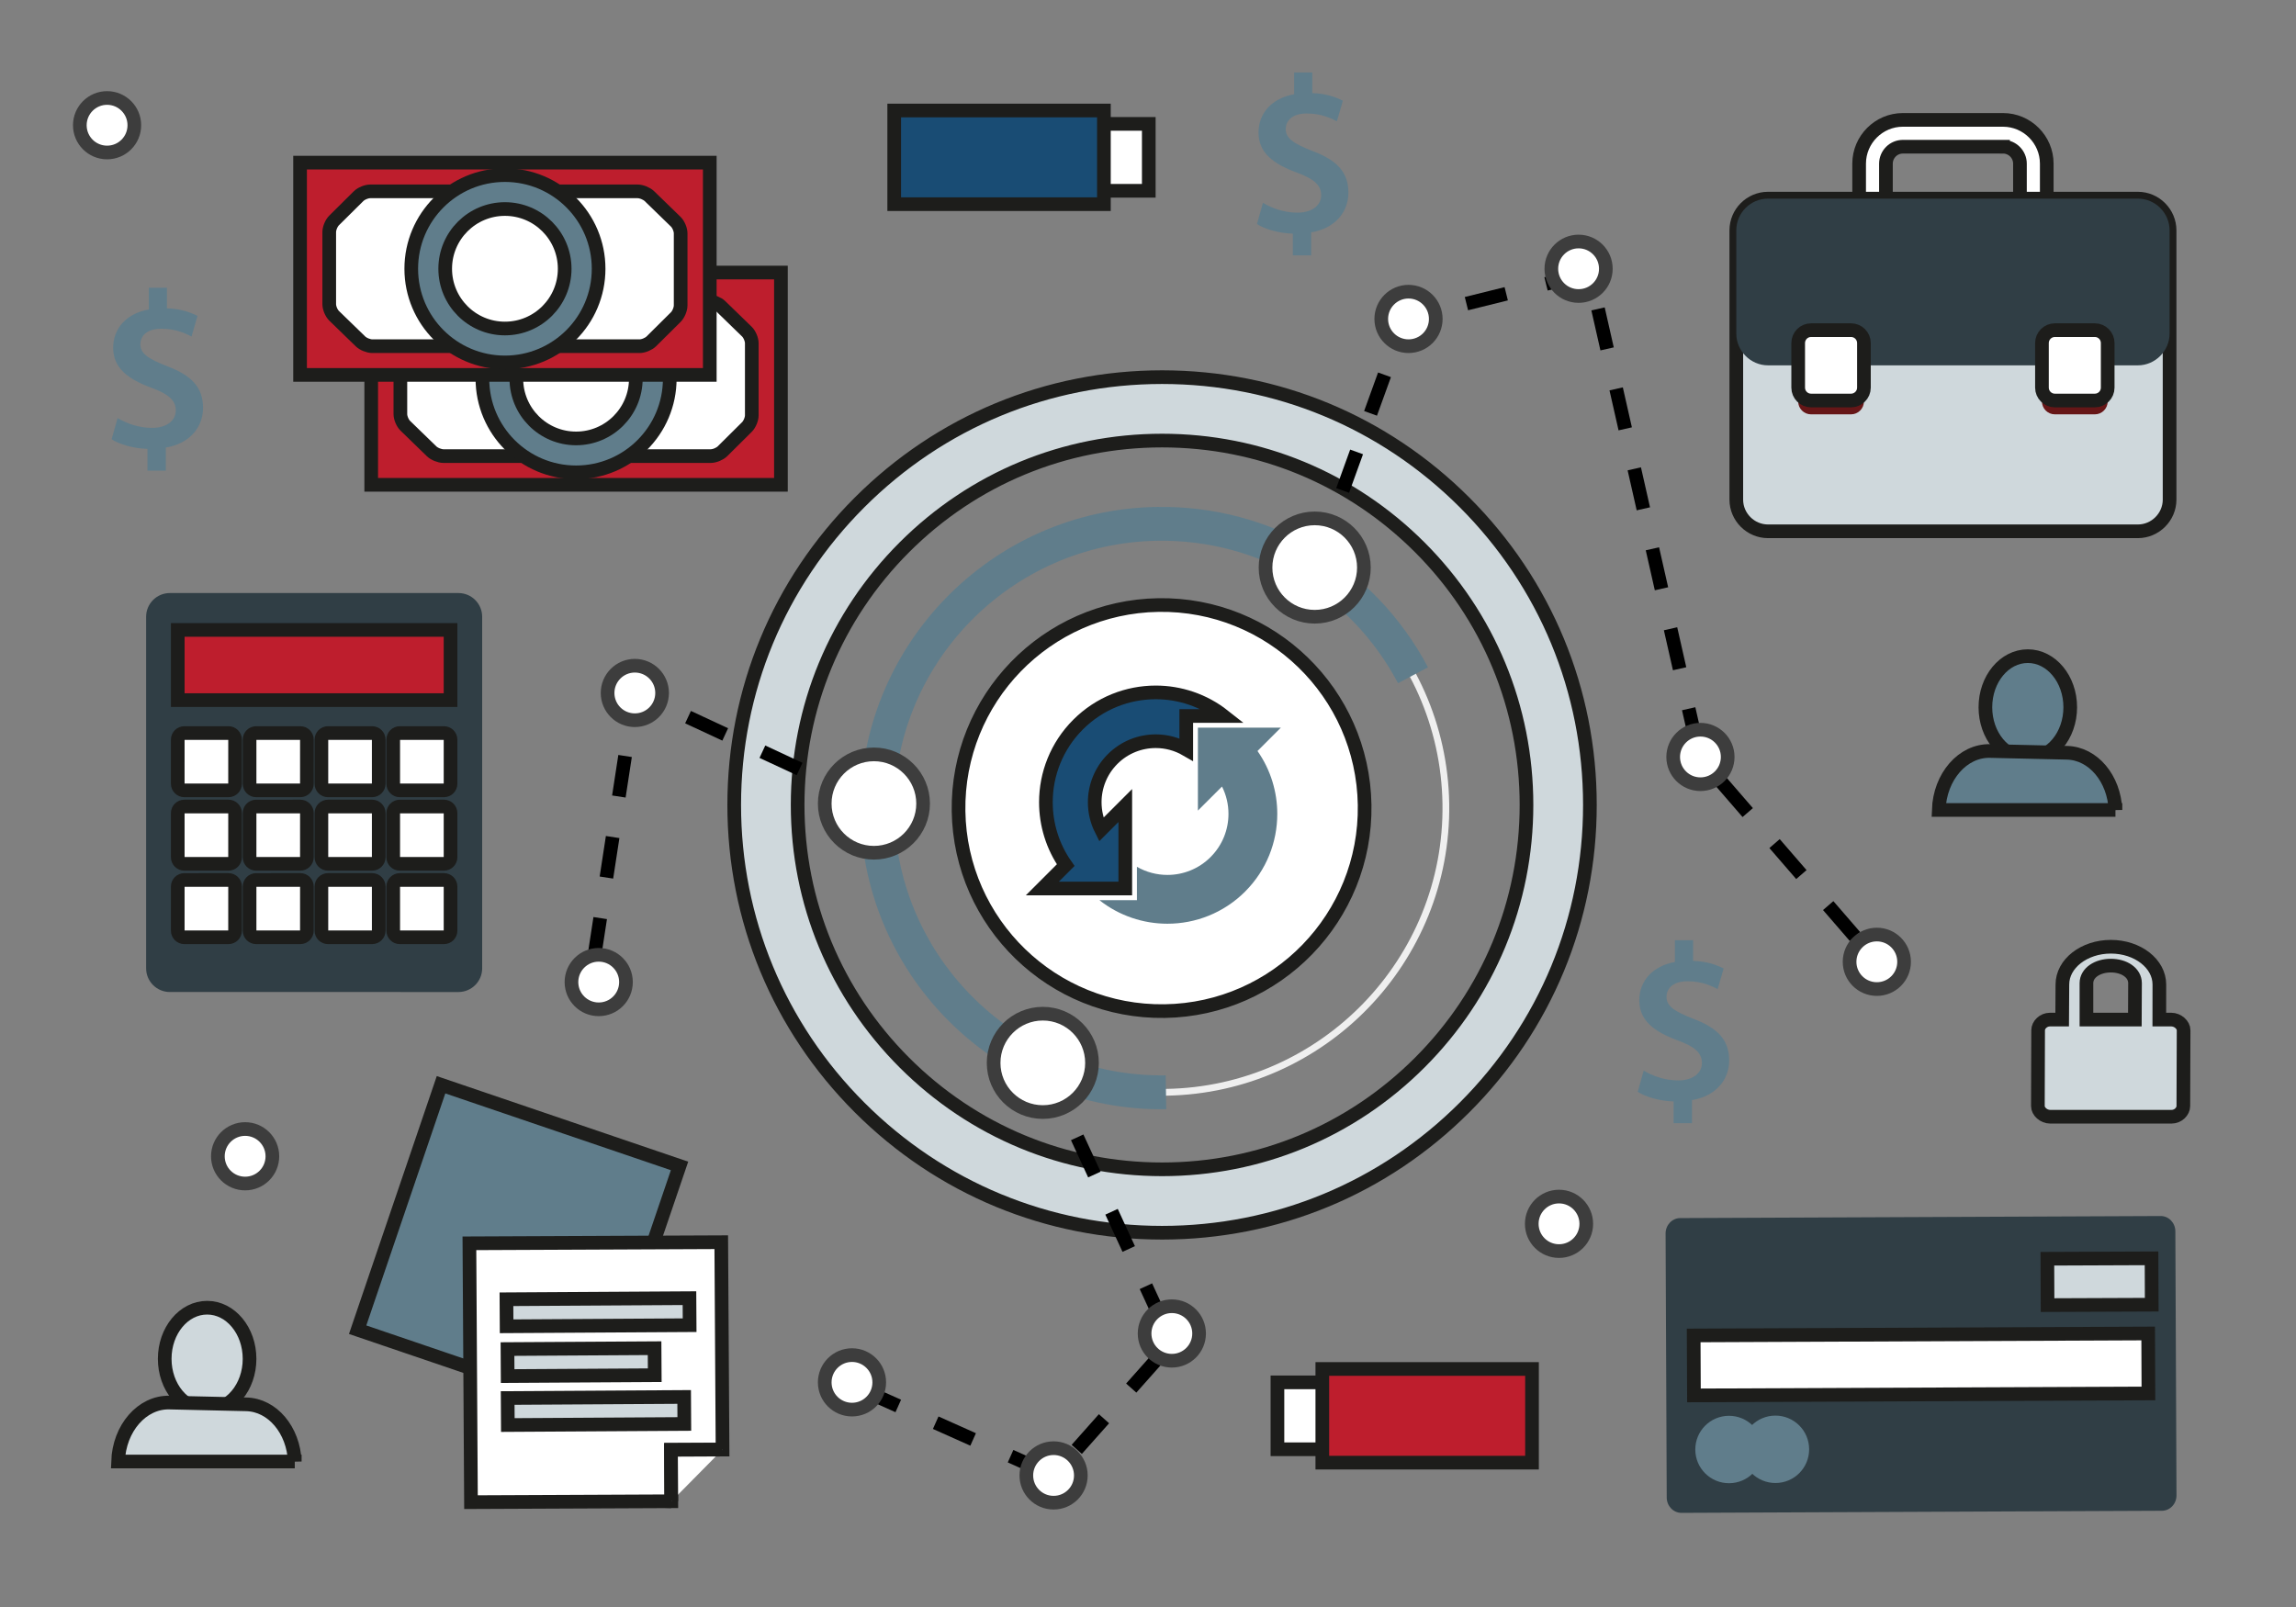 <?xml version="1.0" encoding="UTF-8" standalone="no"?>
<!-- Generator: Adobe Illustrator 16.0.0, SVG Export Plug-In . SVG Version: 6.00 Build 0)  -->

<svg
   xmlns:dc="http://purl.org/dc/elements/1.1/"
   xmlns:cc="http://creativecommons.org/ns#"
   xmlns:rdf="http://www.w3.org/1999/02/22-rdf-syntax-ns#"
   xmlns:svg="http://www.w3.org/2000/svg"
   xmlns="http://www.w3.org/2000/svg"
   xmlns:sodipodi="http://sodipodi.sourceforge.net/DTD/sodipodi-0.dtd"
   xmlns:inkscape="http://www.inkscape.org/namespaces/inkscape"
   version="1.1"
   id="Layer_1"
   x="0px"
   y="0px"
   width="335.986px"
   height="235.19px"
   viewBox="0 0 335.986 235.19"
   enable-background="new 0 0 335.986 235.19"
   xml:space="preserve"
   inkscape:version="0.91 r13725"
   sodipodi:docname="digi2.svg"><rect x="0" y="0" width="335.986" height="235.19" fill="#808080" stroke="none"/><defs
     id="defs237" /><sodipodi:namedview
     pagecolor="#ffffff"
     bordercolor="#666666"
     borderopacity="1"
     objecttolerance="10"
     gridtolerance="10"
     guidetolerance="10"
     inkscape:pageopacity="0"
     inkscape:pageshadow="2"
     inkscape:window-width="1652"
     inkscape:window-height="1112"
     id="namedview235"
     showgrid="false"
     inkscape:zoom="1.4822046"
     inkscape:cx="167.993"
     inkscape:cy="117.595"
     inkscape:window-x="0"
     inkscape:window-y="0"
     inkscape:window-maximized="0"
     inkscape:current-layer="Layer_1" /><rect
     x="0.333"
     width="335.986"
     height="235.19"
     id="rect7"
     y="0"
     style="fill:none" /><path
     d="m 247.593,161.008 0,3.372 -2.686,0 0,-3.18 c -2.043,-0.064 -4.086,-0.652 -5.25,-1.409 l 0.875,-3.109 c 1.297,0.786 3.078,1.442 5.055,1.442 2.071,0 3.464,-1.018 3.464,-2.559 0,-1.504 -1.132,-2.42 -3.562,-3.308 -3.367,-1.245 -5.604,-2.849 -5.604,-5.865 0,-2.814 1.944,-5.012 5.215,-5.601 l 0,-3.178 2.656,0 0,3.014 c 2.041,0.065 3.435,0.59 4.474,1.113 l -0.875,3.016 c -0.777,-0.393 -2.204,-1.145 -4.406,-1.145 -2.271,0 -3.081,1.177 -3.081,2.293 0,1.34 1.168,2.126 3.955,3.211 3.627,1.373 5.216,3.142 5.216,6.094 -10e-4,2.784 -1.91,5.207 -5.446,5.799 z"
     id="path13"
     inkscape:connector-curvature="0"
     style="fill:#607d8b" /><path
     d="m 191.873,34.007 0,3.372 -2.686,0 0,-3.18 c -2.043,-0.064 -4.086,-0.652 -5.25,-1.409 l 0.875,-3.109 c 1.297,0.786 3.078,1.442 5.055,1.442 2.071,0 3.464,-1.018 3.464,-2.559 0,-1.504 -1.132,-2.42 -3.562,-3.308 -3.367,-1.245 -5.604,-2.849 -5.604,-5.865 0,-2.814 1.944,-5.012 5.215,-5.601 l 0,-3.178 2.656,0 0,3.014 c 2.041,0.065 3.435,0.59 4.474,1.113 l -0.875,3.016 c -0.777,-0.393 -2.204,-1.145 -4.406,-1.145 -2.271,0 -3.081,1.177 -3.081,2.293 0,1.34 1.168,2.126 3.955,3.211 3.627,1.373 5.216,3.142 5.216,6.094 -10e-4,2.784 -1.91,5.207 -5.446,5.799 z"
     id="path19"
     inkscape:connector-curvature="0"
     style="fill:#607d8b" /><path
     d="m 24.267,65.505 0,3.372 -2.686,0 0,-3.18 c -2.043,-0.064 -4.086,-0.652 -5.25,-1.409 l 0.875,-3.109 c 1.297,0.786 3.078,1.442 5.055,1.442 2.071,0 3.464,-1.018 3.464,-2.559 0,-1.504 -1.132,-2.42 -3.562,-3.308 -3.367,-1.245 -5.604,-2.849 -5.604,-5.865 0,-2.814 1.944,-5.012 5.215,-5.601 l 0,-3.178 2.656,0 0,3.014 c 2.041,0.065 3.435,0.59 4.474,1.113 l -0.875,3.016 c -0.777,-0.393 -2.204,-1.145 -4.406,-1.145 -2.271,0 -3.081,1.177 -3.081,2.293 0,1.34 1.168,2.126 3.955,3.211 3.627,1.373 5.216,3.142 5.216,6.094 -0.001,2.784 -1.91,5.207 -5.446,5.799 z"
     id="path25"
     inkscape:connector-curvature="0"
     style="fill:#607d8b" /><g
     id="g31"><path
       stroke-miterlimit="10"
       d="m 317.727,149.219 -1.744,0 0.008,-5.132 c 0,-3.055 -3.176,-5.529 -7.096,-5.529 -3.918,0 -7.095,2.475 -7.095,5.529 l -0.032,5.132 -1.779,0 c -0.983,0 -1.738,0.793 -1.738,1.557 l -0.036,11.106 c 0,0.765 0.83,1.556 1.812,1.556 l 17.742,0 c 0.98,0 1.731,-0.791 1.731,-1.556 l 0.04,-11.106 c -0.001,-0.764 -0.837,-1.557 -1.813,-1.557 z m -5.322,0 -7.085,0 0,-5.331 c 0,-1.522 1.622,-2.566 3.574,-2.566 1.954,0 3.535,1.044 3.535,2.566 l -0.024,5.331 z"
       id="path33"
       inkscape:connector-curvature="0"
       style="fill:#cfd8dc;stroke:#1d1d1b;stroke-width:2;stroke-miterlimit:10" /></g><g
     id="g39"><ellipse
       stroke-miterlimit="10"
       cx="296.741"
       cy="103.512"
       rx="6.208"
       ry="7.483"
       id="ellipse41"
       style="fill:#607d8b;stroke:#1d1d1b;stroke-width:2;stroke-miterlimit:10" /></g><g
     id="g43"><path
       stroke-miterlimit="10"
       d="m 309.566,118.539 c -0.194,-4.596 -3.257,-8.28 -7.102,-8.369 l -11.239,-0.257 c -4.012,-0.095 -7.357,3.758 -7.521,8.626 l 25.862,0 z"
       id="path45"
       inkscape:connector-curvature="0"
       style="fill:#607d8b;stroke:#1d1d1b;stroke-width:2;stroke-miterlimit:10" /></g><ellipse
     stroke-miterlimit="10"
     cx="30.311"
     cy="198.87"
     rx="6.208"
     ry="7.483"
     id="ellipse51"
     style="fill:#cfd8dc;stroke:#1d1d1b;stroke-width:2;stroke-miterlimit:10" /><path
     stroke-miterlimit="10"
     d="m 43.137,213.897 c -0.194,-4.596 -3.257,-8.28 -7.102,-8.369 l -11.239,-0.257 c -4.012,-0.095 -7.357,3.758 -7.521,8.626 l 25.862,0 z"
     id="path55"
     inkscape:connector-curvature="0"
     style="fill:#cfd8dc;stroke:#1d1d1b;stroke-width:2;stroke-miterlimit:10" /><path
     style="fill:#cfd8dc;stroke:#1d1d1b;stroke-width:2;stroke-miterlimit:10"
     inkscape:connector-curvature="0"
     id="path59"
     d="m 170.051,180.414 c -16.724,0 -32.445,-6.512 -44.27,-18.339 -11.828,-11.824 -18.34,-27.547 -18.34,-44.27 0,-16.723 6.512,-32.445 18.34,-44.271 11.824,-11.826 27.546,-18.337 44.27,-18.337 16.724,0 32.445,6.511 44.27,18.337 11.824,11.825 18.338,27.548 18.338,44.271 0,16.723 -6.514,32.445 -18.338,44.27 -11.825,11.827 -27.547,18.339 -44.27,18.339 z m 0,-115.935 c -14.244,0 -27.638,5.549 -37.708,15.618 -10.071,10.073 -15.62,23.464 -15.62,37.709 0,14.245 5.549,27.636 15.62,37.708 10.07,10.072 23.464,15.619 37.708,15.619 14.244,0 27.635,-5.547 37.708,-15.619 10.072,-10.072 15.62,-23.463 15.62,-37.708 0,-14.245 -5.548,-27.636 -15.62,-37.709 -10.073,-10.07 -23.464,-15.618 -37.708,-15.618 z"
     stroke-miterlimit="10" /><path
     fill="#FFFFFF"
     stroke="#1D1D1B"
     stroke-width="2"
     stroke-miterlimit="10"
     d="M140.27,118.724  c-0.251-16.411,12.85-29.921,29.252-30.174c16.412-0.253,29.917,12.846,30.172,29.257c0.254,16.406-12.844,29.92-29.252,30.172  C154.038,148.232,140.522,135.132,140.27,118.724z"
     id="path61" /><path
     fill="#EFEFEF"
     d="M169.33,76.17c23.213-0.359,42.384,18.234,42.741,41.447c0.359,23.209-18.229,42.381-41.438,42.74  c-23.211,0.357-42.382-18.23-42.741-41.442C127.535,95.705,146.123,76.526,169.33,76.17z M170.617,159.365  c22.664-0.349,40.819-19.073,40.468-41.735c-0.351-22.665-19.074-40.818-41.738-40.47c-22.662,0.351-40.813,19.074-40.464,41.741  C129.234,141.561,147.952,159.715,170.617,159.365z"
     id="path63" /><path
     fill="#607d8b"
     d="M169.301,74.19c16.662-0.259,31.859,8.738,39.662,23.474l-4.381,2.325  c-6.925-13.09-20.417-21.075-35.204-20.846c-21.573,0.333-38.848,18.152-38.516,39.726c0.336,21.571,18.149,38.844,39.724,38.511  l0.075,4.959c-24.306,0.374-44.376-19.089-44.752-43.393C125.536,94.643,144.994,74.565,169.301,74.19z"
     id="path65" /><path
     fill="#303e45"
     d="M70.56,141.713c0,1.918-1.555,3.471-3.472,3.473H24.854c-1.917-0.002-3.471-1.555-3.471-3.471V90.266  c0-1.917,1.554-3.471,3.471-3.471h42.233c1.917,0,3.472,1.554,3.472,3.471V141.713z"
     id="path67" /><rect
     style="fill:#be1e2d;stroke:#1d1d1b;stroke-width:2;stroke-miterlimit:10"
     id="rect71"
     height="10.27"
     width="39.919"
     stroke-miterlimit="10"
     y="92.193"
     x="26.012" /><path
     stroke-miterlimit="10"
     d="m 34.399,114.704 c 0,0.534 -0.433,0.969 -0.967,0.969 l -6.453,0 c -0.535,0 -0.968,-0.435 -0.969,-0.969 l 10e-4,-6.452 c -10e-4,-0.534 0.433,-0.968 0.968,-0.968 l 6.453,0 c 0.534,0 0.967,0.434 0.969,0.968 l -0.002,6.452 z"
     id="path75"
     inkscape:connector-curvature="0"
     style="fill:#ffffff;stroke:#1d1d1b;stroke-width:2;stroke-miterlimit:10" /><path
     stroke-miterlimit="10"
     d="m 44.909,114.704 c 10e-4,0.534 -0.434,0.969 -0.966,0.969 l -6.454,0 c -0.533,0.001 -0.968,-0.435 -0.968,-0.969 l 10e-4,-6.452 c -10e-4,-0.534 0.432,-0.968 0.967,-0.968 l 6.454,0 c 0.533,0 0.968,0.434 0.968,0.968 l -0.002,6.452 z"
     id="path77"
     inkscape:connector-curvature="0"
     style="fill:#ffffff;stroke:#1d1d1b;stroke-width:2;stroke-miterlimit:10" /><path
     stroke-miterlimit="10"
     d="m 55.421,114.704 c 10e-4,0.534 -0.432,0.969 -0.969,0.969 l -6.452,0 c -0.535,0 -0.968,-0.435 -0.968,-0.969 l 0,-6.452 c 0,-0.536 0.433,-0.968 0.968,-0.968 l 6.452,0 c 0.535,0 0.969,0.432 0.969,0.968 l 0,6.452 z"
     id="path79"
     inkscape:connector-curvature="0"
     style="fill:#ffffff;stroke:#1d1d1b;stroke-width:2;stroke-miterlimit:10" /><path
     stroke-miterlimit="10"
     d="m 65.931,114.704 c 0,0.534 -0.432,0.969 -0.968,0.969 l -6.453,0.001 c -0.534,0 -0.968,-0.436 -0.968,-0.97 l 0,-6.452 c 0,-0.536 0.434,-0.968 0.968,-0.968 l 6.452,0 c 0.534,0 0.969,0.434 0.969,0.968 l 0,6.452 z"
     id="path81"
     inkscape:connector-curvature="0"
     style="fill:#ffffff;stroke:#1d1d1b;stroke-width:2;stroke-miterlimit:10" /><path
     stroke-miterlimit="10"
     d="m 34.399,125.455 c 0,0.535 -0.432,0.969 -0.967,0.968 l -6.453,0.001 c -0.535,0 -0.968,-0.434 -0.968,-0.969 l 0,-6.453 c 0,-0.535 0.433,-0.966 0.968,-0.967 l 6.453,0 c 0.535,0 0.969,0.432 0.969,0.967 l -0.002,6.453 z"
     id="path85"
     inkscape:connector-curvature="0"
     style="fill:#ffffff;stroke:#1d1d1b;stroke-width:2;stroke-miterlimit:10" /><path
     stroke-miterlimit="10"
     d="m 44.909,125.455 c 0.002,0.534 -0.433,0.969 -0.966,0.968 l -6.454,0.001 c -0.533,0.002 -0.968,-0.434 -0.968,-0.969 l 10e-4,-6.453 c 0,-0.535 0.434,-0.967 0.967,-0.966 l 6.454,-0.001 c 0.533,0 0.968,0.434 0.968,0.967 l -0.002,6.453 z"
     id="path87"
     inkscape:connector-curvature="0"
     style="fill:#ffffff;stroke:#1d1d1b;stroke-width:2;stroke-miterlimit:10" /><path
     stroke-miterlimit="10"
     d="m 55.421,125.455 c 0,0.535 -0.434,0.969 -0.969,0.968 L 48,126.426 c -0.534,0 -0.968,-0.436 -0.968,-0.971 l 0,-6.453 c 0,-0.535 0.433,-0.966 0.968,-0.967 l 6.452,0 c 0.535,0 0.97,0.434 0.97,0.967 l -10e-4,6.453 z"
     id="path89"
     inkscape:connector-curvature="0"
     style="fill:#ffffff;stroke:#1d1d1b;stroke-width:2;stroke-miterlimit:10" /><path
     stroke-miterlimit="10"
     d="m 65.931,125.455 c 0,0.535 -0.435,0.969 -0.969,0.969 l -6.452,0 c -0.534,0 -0.968,-0.434 -0.968,-0.969 l 0,-6.453 c 0,-0.533 0.434,-0.966 0.968,-0.966 l 6.452,-0.001 c 0.534,0 0.969,0.432 0.969,0.967 l 0,6.453 z"
     id="path91"
     inkscape:connector-curvature="0"
     style="fill:#ffffff;stroke:#1d1d1b;stroke-width:2;stroke-miterlimit:10" /><path
     stroke-miterlimit="10"
     d="m 34.399,136.207 c 0,0.535 -0.433,0.968 -0.967,0.968 l -6.453,0 c -0.535,0 -0.969,-0.433 -0.968,-0.968 l 0.001,-6.454 c -0.002,-0.532 0.432,-0.966 0.967,-0.966 l 6.453,-0.001 c 0.535,0 0.969,0.433 0.969,0.967 l -0.002,6.454 z"
     id="path95"
     inkscape:connector-curvature="0"
     style="fill:#ffffff;stroke:#1d1d1b;stroke-width:2;stroke-miterlimit:10" /><path
     stroke-miterlimit="10"
     d="m 44.909,136.207 c 0.002,0.533 -0.433,0.968 -0.966,0.967 l -6.454,0.001 c -0.535,0 -0.968,-0.433 -0.968,-0.968 l 10e-4,-6.454 c 0,-0.534 0.434,-0.967 0.967,-0.966 l 6.454,-0.001 c 0.533,0 0.967,0.433 0.968,0.969 l -0.002,6.452 z"
     id="path97"
     inkscape:connector-curvature="0"
     style="fill:#ffffff;stroke:#1d1d1b;stroke-width:2;stroke-miterlimit:10" /><path
     stroke-miterlimit="10"
     d="m 55.422,136.207 c -10e-4,0.533 -0.435,0.968 -0.97,0.968 l -6.452,0 c -0.535,0 -0.968,-0.433 -0.968,-0.968 l 0,-6.454 c 0,-0.532 0.434,-0.967 0.968,-0.967 l 6.452,0 c 0.535,0 0.969,0.433 0.969,0.967 l 10e-4,6.454 z"
     id="path99"
     inkscape:connector-curvature="0"
     style="fill:#ffffff;stroke:#1d1d1b;stroke-width:2;stroke-miterlimit:10" /><path
     stroke-miterlimit="10"
     d="m 65.931,136.207 c 0,0.535 -0.432,0.968 -0.969,0.968 l -6.452,0 c -0.534,0 -0.968,-0.433 -0.968,-0.968 l 0,-6.454 c 0,-0.532 0.434,-0.967 0.968,-0.967 l 6.452,0 c 0.534,0 0.969,0.433 0.969,0.967 l 0,6.454 z"
     id="path101"
     inkscape:connector-curvature="0"
     style="fill:#ffffff;stroke:#1d1d1b;stroke-width:2;stroke-miterlimit:10" /><path
     fill="#303e45"
     d="M243.734,180.53c-0.003-1.239,0.953-2.251,2.133-2.259l70.314-0.301c1.184-0.008,2.146,0.998,2.15,2.24  l0.166,38.637c0.009,1.242-0.948,2.258-2.133,2.259l-70.309,0.307c-1.184,0.004-2.148-0.998-2.154-2.244L243.734,180.53z"
     id="path103" /><path
     style="fill:#607d8b"
     inkscape:connector-curvature="0"
     id="path107"
     d="m 254.875,212.134 c -0.012,-2.724 2.187,-4.944 4.912,-4.956 2.727,-0.01 4.942,2.188 4.954,4.913 0.015,2.724 -2.187,4.943 -4.909,4.952 -2.727,0.014 -4.944,-2.186 -4.957,-4.909 z" /><path
     style="fill:#607d8b"
     inkscape:connector-curvature="0"
     id="path109"
     d="m 248.082,212.162 c -0.01,-2.727 2.186,-4.943 4.91,-4.953 2.727,-0.012 4.943,2.186 4.956,4.911 0.013,2.728 -2.187,4.942 -4.91,4.952 -2.726,0.016 -4.944,-2.183 -4.956,-4.91 z" /><rect
     x="299.599"
     y="184.223"
     transform="matrix(-1 0.004 -0.004 -1 615.21 373.971)"
     fill="#cfd8dc"
     stroke="#1D1D1B"
     stroke-width="2"
     stroke-miterlimit="10"
     width="15.245"
     height="6.787"
     id="rect111" /><polygon
     fill="#FFFFFF"
     stroke="#1D1D1B"
     stroke-width="2"
     stroke-miterlimit="10"
     points="247.844,195.446 314.354,195.159   314.389,203.936 247.884,204.223 "
     id="polygon113" /><rect
     x="159.882"
     y="18.131"
     fill="#FFFFFF"
     stroke="#1D1D1B"
     stroke-width="2"
     stroke-miterlimit="10"
     width="8.226"
     height="9.792"
     id="rect115" /><rect
     x="130.855"
     y="16.173"
     fill="#194C74"
     stroke="#1D1D1B"
     stroke-width="2"
     stroke-miterlimit="10"
     width="30.685"
     height="13.708"
     id="rect117" /><rect
     x="186.935"
     y="202.313"
     fill="#FFFFFF"
     stroke="#1D1D1B"
     stroke-width="2"
     stroke-miterlimit="10"
     width="8.226"
     height="9.792"
     id="rect119" /><rect
     x="193.502"
     y="200.355"
     fill="#be1e2d"
     stroke="#1D1D1B"
     stroke-width="2"
     stroke-miterlimit="10"
     width="30.685"
     height="13.708"
     id="rect121" /><polyline
     style="fill:#607d8b;stroke:#1d1d1b;stroke-width:2;stroke-miterlimit:10"
     id="polyline125"
     points="69,188.255 68.977,188.237    73.188,181.996 79.448,186.207  "
     stroke-miterlimit="10" /><polygon
     style="fill:#607d8b;stroke:#1d1d1b;stroke-width:2;stroke-miterlimit:10"
     id="polygon129"
     points="64.539,158.757 99.441,170.638 89.664,199.361 82.521,196.931 80.094,204.057 52.336,194.608 "
     stroke-miterlimit="10" /><polyline
     style="fill:#607d8b;stroke:#1d1d1b;stroke-width:2;stroke-miterlimit:10"
     id="polyline131"
     points="80.121,204.065 80.094,204.057    82.521,196.931 89.664,199.361  "
     stroke-miterlimit="10" /><polygon
     style="fill:#ffffff;stroke:#1d1d1b;stroke-width:2;stroke-miterlimit:10"
     id="polygon135"
     points="68.691,181.963 105.546,181.801 105.733,212.152 98.188,212.188 98.235,219.715 68.921,219.845 "
     stroke-miterlimit="10" /><polyline
     style="fill:#ffffff;stroke:#1d1d1b;stroke-width:2;stroke-miterlimit:10"
     id="polyline137"
     points="98.262,219.716 98.235,219.715    98.188,212.188 105.733,212.152  "
     stroke-miterlimit="10" /><rect
     x="74.16"
     y="190.05"
     transform="matrix(1 -0.006 0.006 1 -1.189 0.546)"
     fill="#cfd8dc"
     stroke="#1D1D1B"
     stroke-width="2"
     stroke-miterlimit="10"
     width="26.781"
     height="3.955"
     id="rect139" /><rect
     x="74.298"
     y="197.362"
     transform="matrix(1 -0.006 0.006 1 -1.219 0.525)"
     fill="#cfd8dc"
     stroke="#1D1D1B"
     stroke-width="2"
     stroke-miterlimit="10"
     width="21.524"
     height="3.953"
     id="rect141" /><rect
     x="74.326"
     y="204.512"
     transform="matrix(1 -0.006 0.006 1 -1.263 0.538)"
     fill="#cfd8dc"
     stroke="#1D1D1B"
     stroke-width="2"
     stroke-miterlimit="10"
     width="25.825"
     height="3.954"
     id="rect143" /><path
     fill="#194C74"
     stroke="#1D1D1B"
     stroke-width="2"
     stroke-miterlimit="10"
     d="M164.668,125.154v-7.261l-3.524,3.524  c-0.631-1.255-0.947-2.633-0.947-4.007c0-2.288,0.873-4.576,2.616-6.319c1.741-1.742,4.03-2.613,6.318-2.613  c1.543,0,3.083,0.406,4.46,1.201v-4.893h5.479c-2.907-2.293-6.423-3.451-9.939-3.451c-4.113,0-8.231,1.566-11.369,4.706  c-3.14,3.14-4.71,7.255-4.71,11.369c0,3.225,0.965,6.448,2.894,9.205l-3.42,3.421h6.649h5.493V125.154z"
     id="path145" /><path
     fill="#607d8b"
     d="M187.438,106.49h-6.663h-5.479v4.893v7.25l3.526-3.523c0.632,1.255,0.947,2.628,0.947,4.006  c0,2.289-0.871,4.573-2.616,6.314l-0.002,0.006c-1.743,1.742-4.031,2.613-6.315,2.613c-1.546,0-3.089-0.398-4.464-1.191v4.883  h-5.493c2.909,2.299,6.434,3.45,9.957,3.45c4.112,0,8.229-1.57,11.368-4.704l0.002-0.006c3.135-3.136,4.705-7.25,4.705-11.365  c0-3.224-0.965-6.447-2.894-9.203L187.438,106.49z"
     id="path147" /><rect
     style="fill:#be1e2d;stroke:#1d1d1b;stroke-width:2;stroke-miterlimit:10"
     id="rect151"
     height="31.066"
     width="59.955"
     stroke-miterlimit="10"
     y="39.888"
     x="54.322" /><path
     d="m 105.437,44.788 c -0.395,-0.383 -1.167,-0.696 -1.717,-0.696 l -18.419,0 c -0.55,0 -1.45,0 -2,0 l -18.708,0 c -0.55,0 -1.319,0.317 -1.71,0.704 l -3.584,3.554 c -0.391,0.388 -0.71,1.154 -0.71,1.704 l 0,10.555 c 0,0.55 0.322,1.313 0.717,1.697 l 3.859,3.748 c 0.395,0.383 1.167,0.696 1.717,0.696 l 18.419,0 c 0.55,0 1.45,0 2,0 l 18.708,0 c 0.55,0 1.319,-0.317 1.71,-0.704 l 3.584,-3.556 c 0.391,-0.388 0.71,-1.154 0.71,-1.704 l 0,-10.554 c 0,-0.55 -0.322,-1.313 -0.717,-1.696 l -3.859,-3.748 z"
     id="path155"
     inkscape:connector-curvature="0"
     style="fill:#ffffff" /><path
     stroke-miterlimit="10"
     d="m 105.437,44.788 c -0.395,-0.383 -1.167,-0.696 -1.717,-0.696 l -18.419,0 c -0.55,0 -1.45,0 -2,0 l -18.708,0 c -0.55,0 -1.319,0.317 -1.71,0.704 l -3.584,3.554 c -0.391,0.388 -0.71,1.154 -0.71,1.704 l 0,10.555 c 0,0.55 0.322,1.313 0.717,1.697 l 3.859,3.748 c 0.395,0.383 1.167,0.696 1.717,0.696 l 18.419,0 c 0.55,0 1.45,0 2,0 l 18.708,0 c 0.55,0 1.319,-0.317 1.71,-0.704 l 3.584,-3.556 c 0.391,-0.388 0.71,-1.154 0.71,-1.704 l 0,-10.554 c 0,-0.55 -0.322,-1.313 -0.717,-1.696 l -3.859,-3.748 z"
     id="path157"
     inkscape:connector-curvature="0"
     style="fill:none;stroke:#1d1d1b;stroke-width:2;stroke-miterlimit:10" /><path
     style="fill:#607d8b;stroke:#1d1d1b;stroke-width:2;stroke-miterlimit:10"
     inkscape:connector-curvature="0"
     id="path159"
     d="m 98.009,55.419 c 0,7.571 -6.138,13.709 -13.708,13.709 -7.571,0 -13.708,-6.138 -13.708,-13.709 0,-7.568 6.137,-13.706 13.708,-13.706 7.57,0 13.708,6.138 13.708,13.706 z"
     stroke-miterlimit="10" /><path
     style="fill:#ffffff;stroke:#1d1d1b;stroke-width:2;stroke-miterlimit:10"
     inkscape:connector-curvature="0"
     id="path161"
     d="m 93.044,55.42 c 0,4.828 -3.915,8.745 -8.743,8.745 -4.829,0 -8.742,-3.917 -8.742,-8.745 0,-4.826 3.913,-8.742 8.742,-8.742 4.828,0 8.743,3.916 8.743,8.742 z"
     stroke-miterlimit="10" /><rect
     style="fill:#be1e2d;stroke:#1d1d1b;stroke-width:2;stroke-miterlimit:10"
     id="rect165"
     height="31.066"
     width="59.955"
     stroke-miterlimit="10"
     y="23.802"
     x="43.911" /><path
     d="M 95.025,28.702 C 94.63,28.319 93.858,28.006 93.308,28.006 l -18.418,0 c -0.55,0 -1.45,0 -2,0 l -18.708,0 c -0.55,0 -1.319,0.317 -1.71,0.704 l -3.584,3.554 c -0.391,0.388 -0.71,1.154 -0.71,1.704 l 0,10.555 c 0,0.55 0.322,1.313 0.717,1.697 l 3.859,3.748 c 0.395,0.383 1.167,0.696 1.717,0.696 l 18.419,0 c 0.55,0 1.45,0 2,0 l 18.708,0 c 0.55,0 1.319,-0.317 1.71,-0.704 l 3.584,-3.556 c 0.391,-0.388 0.71,-1.154 0.71,-1.704 l 0,-10.554 c 0,-0.55 -0.322,-1.313 -0.717,-1.696 l -3.86,-3.748 z"
     id="path169"
     inkscape:connector-curvature="0"
     style="fill:#ffffff" /><path
     stroke-miterlimit="10"
     d="M 95.025,28.702 C 94.63,28.319 93.858,28.006 93.308,28.006 l -18.418,0 c -0.55,0 -1.45,0 -2,0 l -18.708,0 c -0.55,0 -1.319,0.317 -1.71,0.704 l -3.584,3.554 c -0.391,0.388 -0.71,1.154 -0.71,1.704 l 0,10.555 c 0,0.55 0.322,1.313 0.717,1.697 l 3.859,3.748 c 0.395,0.383 1.167,0.696 1.717,0.696 l 18.419,0 c 0.55,0 1.45,0 2,0 l 18.708,0 c 0.55,0 1.319,-0.317 1.71,-0.704 l 3.584,-3.556 c 0.391,-0.388 0.71,-1.154 0.71,-1.704 l 0,-10.554 c 0,-0.55 -0.322,-1.313 -0.717,-1.696 l -3.86,-3.748 z"
     id="path171"
     inkscape:connector-curvature="0"
     style="fill:none;stroke:#1d1d1b;stroke-width:2;stroke-miterlimit:10" /><path
     style="fill:#607d8b;stroke:#1d1d1b;stroke-width:2;stroke-miterlimit:10"
     inkscape:connector-curvature="0"
     id="path173"
     d="m 87.598,39.333 c 0,7.571 -6.138,13.709 -13.708,13.709 -7.571,0 -13.708,-6.138 -13.708,-13.709 0,-7.568 6.137,-13.706 13.708,-13.706 7.57,0 13.708,6.138 13.708,13.706 z"
     stroke-miterlimit="10" /><path
     style="fill:#ffffff;stroke:#1d1d1b;stroke-width:2;stroke-miterlimit:10"
     inkscape:connector-curvature="0"
     id="path175"
     d="m 82.633,39.334 c 0,4.828 -3.915,8.745 -8.743,8.745 -4.829,0 -8.742,-3.917 -8.742,-8.745 0,-4.826 3.913,-8.742 8.742,-8.742 4.828,0 8.743,3.916 8.743,8.742 z"
     stroke-miterlimit="10" /><path
     style="fill:#ffffff;stroke:#1d1d1b;stroke-width:2;stroke-miterlimit:10"
     inkscape:connector-curvature="0"
     id="path179"
     d="m 278.46,17.546 14.649,0 c 1.765,0 3.367,0.72 4.524,1.881 1.161,1.16 1.879,2.765 1.879,4.523 l 0,14.875 c 0,1.765 -0.718,3.37 -1.879,4.522 -1.157,1.16 -2.76,1.881 -4.524,1.881 l -14.649,0 c -1.764,0 -3.366,-0.721 -4.526,-1.881 -1.157,-1.152 -1.877,-2.758 -1.877,-4.522 l 0,-14.875 c 0,-1.759 0.72,-3.363 1.877,-4.523 1.16,-1.161 2.762,-1.881 4.526,-1.881 l 0,0 z m 14.649,3.925 -14.649,0 c -0.68,0 -1.306,0.278 -1.754,0.729 -0.449,0.45 -0.727,1.076 -0.727,1.751 l 0,14.875 c 0,0.677 0.277,1.3 0.727,1.75 0.448,0.452 1.074,0.735 1.754,0.735 l 14.649,0 c 0.684,0 1.305,-0.283 1.752,-0.735 0.454,-0.45 0.73,-1.073 0.73,-1.75 l 0,-14.876 c 0,-0.675 -0.276,-1.301 -0.73,-1.751 -0.447,-0.45 -1.068,-0.728 -1.752,-0.728 z"
     stroke-miterlimit="10" /><path
     style="clip-rule:evenodd;fill:#cfd8dc;fill-rule:evenodd;stroke:#1d1d1b;stroke-width:2;stroke-miterlimit:10"
     inkscape:connector-curvature="0"
     id="path181"
     d="m 258.721,29.07 54.131,0 c 2.549,0 4.636,2.104 4.636,4.638 l 0,39.415 c 0,2.536 -2.1,4.635 -4.636,4.635 l -54.131,0 c -2.534,0 -4.639,-2.086 -4.639,-4.635 l 0,-39.415 c 0,-2.548 2.085,-4.638 4.639,-4.638 z"
     stroke-miterlimit="10" /><path
     style="clip-rule:evenodd;fill:#303e45;fill-rule:evenodd"
     inkscape:connector-curvature="0"
     id="path183"
     d="m 258.721,29.07 54.131,0 c 2.549,0 4.636,2.111 4.636,4.638 l 0,15.119 c 0,2.529 -2.11,4.642 -4.636,4.642 l -54.131,0 c -2.526,0 -4.639,-2.093 -4.639,-4.642 l 0,-15.119 c 0,-2.548 2.085,-4.638 4.639,-4.638 z" /><path
     d="m 265.014,50.349 5.865,0 c 1.036,0 1.88,0.844 1.88,1.881 l 0,3.261 0,3.27 c 0,1.027 -0.85,1.879 -1.88,1.879 l -5.865,0 c -1.031,0 -1.876,-0.846 -1.876,-1.879 l 0,-6.53 c 0,-1.039 0.84,-1.882 1.876,-1.882 z"
     id="path187"
     inkscape:connector-curvature="0"
     style="clip-rule:evenodd;fill:#661617;fill-rule:evenodd" /><path
     d="m 300.689,50.349 5.867,0 c 1.033,0 1.873,0.844 1.873,1.881 l 0,3.261 0,3.27 c 0,1.027 -0.84,1.879 -1.873,1.879 l -5.867,0 c -1.029,0 -1.879,-0.846 -1.879,-1.879 l 0,-6.53 c 10e-4,-1.039 0.85,-1.882 1.879,-1.882 z"
     id="path191"
     inkscape:connector-curvature="0"
     style="clip-rule:evenodd;fill:#661617;fill-rule:evenodd" /><path
     style="clip-rule:evenodd;fill:#ffffff;fill-rule:evenodd;stroke:#1d1d1b;stroke-width:2;stroke-miterlimit:10"
     inkscape:connector-curvature="0"
     id="path193"
     d="m 265.014,48.32 5.865,0 c 1.036,0 1.88,0.848 1.88,1.883 l 0,3.266 0,3.269 c 0,1.031 -0.85,1.878 -1.88,1.878 l -5.865,0 c -1.031,0 -1.876,-0.847 -1.876,-1.878 l 0,-6.534 c 0,-1.036 0.84,-1.884 1.876,-1.884 z"
     stroke-miterlimit="10" /><path
     style="clip-rule:evenodd;fill:#ffffff;fill-rule:evenodd;stroke:#1d1d1b;stroke-width:2;stroke-miterlimit:10"
     inkscape:connector-curvature="0"
     id="path195"
     d="m 300.689,48.32 5.867,0 c 1.033,0 1.873,0.848 1.873,1.883 l 0,3.266 0,3.269 c 0,1.031 -0.84,1.878 -1.873,1.878 l -5.867,0 c -1.029,0 -1.879,-0.847 -1.879,-1.878 l 0,-6.534 c 10e-4,-1.036 0.85,-1.884 1.879,-1.884 z"
     stroke-miterlimit="10" /><polyline
     fill="none"
     stroke="#000000"
     stroke-width="2"
     stroke-miterlimit="10"
     stroke-dasharray="6"
     points="192.391,83.064   205.561,46.678 232.658,39.957 248.713,110.784 274.647,140.763 "
     id="polyline197" /><path
     fill="#FFFFFF"
     stroke="#3D3D3D"
     stroke-width="2"
     stroke-miterlimit="10"
     d="M278.636,140.763  c0,2.207-1.781,3.988-3.988,3.988c-2.203,0-3.988-1.781-3.988-3.988c0-2.197,1.785-3.988,3.988-3.988  C276.854,136.774,278.636,138.565,278.636,140.763z"
     id="path199" /><path
     fill="#FFFFFF"
     stroke="#3D3D3D"
     stroke-width="2"
     stroke-miterlimit="10"
     d="M19.658,18.328c0,2.207-1.781,3.988-3.988,3.988  c-2.203,0-3.988-1.781-3.988-3.988c0-2.197,1.785-3.988,3.988-3.988C17.877,14.34,19.658,16.131,19.658,18.328z"
     id="path201" /><path
     fill="#FFFFFF"
     stroke="#3D3D3D"
     stroke-width="2"
     stroke-miterlimit="10"
     d="M39.859,169.225c0,2.207-1.781,3.988-3.988,3.988  c-2.203,0-3.988-1.781-3.988-3.988c0-2.197,1.785-3.988,3.988-3.988C38.078,165.236,39.859,167.027,39.859,169.225z"
     id="path203" /><path
     fill="#FFFFFF"
     stroke="#3D3D3D"
     stroke-width="2"
     stroke-miterlimit="10"
     d="M232.128,179.111  c0,2.207-1.781,3.988-3.988,3.988c-2.203,0-3.988-1.781-3.988-3.988c0-2.197,1.785-3.988,3.988-3.988  C230.347,175.123,232.128,176.914,232.128,179.111z"
     id="path205" /><path
     fill="#FFFFFF"
     stroke="#3D3D3D"
     stroke-width="2"
     stroke-miterlimit="10"
     d="M252.822,110.784  c0,2.207-1.781,3.988-3.988,3.988c-2.203,0-3.988-1.781-3.988-3.988c0-2.197,1.785-3.988,3.988-3.988  C251.041,106.796,252.822,108.587,252.822,110.784z"
     id="path207" /><path
     fill="#FFFFFF"
     stroke="#3D3D3D"
     stroke-width="2"
     stroke-miterlimit="10"
     d="M234.992,39.334c0,2.207-1.781,3.988-3.988,3.988  c-2.203,0-3.988-1.781-3.988-3.988c0-2.197,1.785-3.988,3.988-3.988C233.211,35.346,234.992,37.137,234.992,39.334z"
     id="path209" /><path
     fill="#FFFFFF"
     stroke="#3D3D3D"
     stroke-width="2"
     stroke-miterlimit="10"
     d="M210.103,46.678c0,2.207-1.781,3.988-3.988,3.988  c-2.203,0-3.988-1.781-3.988-3.988c0-2.197,1.785-3.988,3.988-3.988C208.321,42.689,210.103,44.48,210.103,46.678z"
     id="path211" /><path
     fill="none"
     stroke="#000000"
     stroke-width="2"
     stroke-miterlimit="10"
     stroke-dasharray="6"
     d="M93.044,167.466"
     id="path213" /><polyline
     fill="none"
     stroke="#000000"
     stroke-width="2"
     stroke-miterlimit="10"
     stroke-dasharray="6"
     points="127.887,117.605   92.899,101.336 86.621,142.25 "
     id="polyline215" /><path
     fill="#FFFFFF"
     stroke="#3D3D3D"
     stroke-width="2"
     stroke-miterlimit="10"
     d="M96.888,101.418c0,2.207-1.781,3.988-3.988,3.988  c-2.203,0-3.988-1.781-3.988-3.988c0-2.197,1.785-3.988,3.988-3.988C95.106,97.43,96.888,99.221,96.888,101.418z"
     id="path217" /><path
     fill="#FFFFFF"
     stroke="#3D3D3D"
     stroke-width="2"
     stroke-miterlimit="10"
     d="M91.602,143.729c0,2.207-1.781,3.988-3.988,3.988  c-2.203,0-3.988-1.781-3.988-3.988c0-2.197,1.785-3.988,3.988-3.988C89.82,139.74,91.602,141.531,91.602,143.729z"
     id="path219" /><polyline
     fill="none"
     stroke="#000000"
     stroke-width="2"
     stroke-miterlimit="10"
     stroke-dasharray="6"
     points="152.602,155.555   171.481,196.463 154.177,215.934 122.588,201.803 "
     id="polyline221" /><path
     fill="#FFFFFF"
     stroke="#3D3D3D"
     stroke-width="2"
     stroke-miterlimit="10"
     d="M175.47,195.159c0,2.207-1.781,3.988-3.988,3.988  c-2.203,0-3.988-1.781-3.988-3.988c0-2.197,1.785-3.988,3.988-3.988C173.688,191.171,175.47,192.962,175.47,195.159z"
     id="path223" /><path
     fill="#FFFFFF"
     stroke="#3D3D3D"
     stroke-width="2"
     stroke-miterlimit="10"
     d="M128.665,202.313  c0,2.207-1.781,3.988-3.988,3.988c-2.203,0-3.988-1.781-3.988-3.988c0-2.197,1.785-3.988,3.988-3.988  C126.884,198.325,128.665,200.116,128.665,202.313z"
     id="path225" /><path
     fill="#FFFFFF"
     stroke="#3D3D3D"
     stroke-width="2"
     stroke-miterlimit="10"
     d="M158.165,215.934  c0,2.207-1.781,3.988-3.988,3.988c-2.203,0-3.988-1.781-3.988-3.988c0-2.197,1.785-3.988,3.988-3.988  C156.384,211.945,158.165,213.736,158.165,215.934z"
     id="path227" /><path
     fill="#FFFFFF"
     stroke="#3D3D3D"
     stroke-width="2"
     stroke-miterlimit="10"
     d="M185.193,83.067c0,3.976,3.223,7.195,7.195,7.195  c3.977,0,7.199-3.22,7.199-7.195c0-3.975-3.223-7.2-7.199-7.2C188.416,75.867,185.193,79.093,185.193,83.067z"
     id="path229" /><path
     fill="#FFFFFF"
     stroke="#3D3D3D"
     stroke-width="2"
     stroke-miterlimit="10"
     d="M120.688,117.607  c0,3.976,3.224,7.195,7.196,7.195c3.977,0,7.199-3.22,7.199-7.195c0-3.975-3.223-7.2-7.199-7.2  C123.912,110.407,120.688,113.633,120.688,117.607z"
     id="path231" /><path
     fill="#FFFFFF"
     stroke="#3D3D3D"
     stroke-width="2"
     stroke-miterlimit="10"
     d="M145.403,155.557  c0,3.976,3.223,7.195,7.196,7.195c3.976,0,7.199-3.22,7.199-7.195c0-3.975-3.224-7.2-7.199-7.2  C148.626,148.356,145.403,151.582,145.403,155.557z"
     id="path233" /></svg>